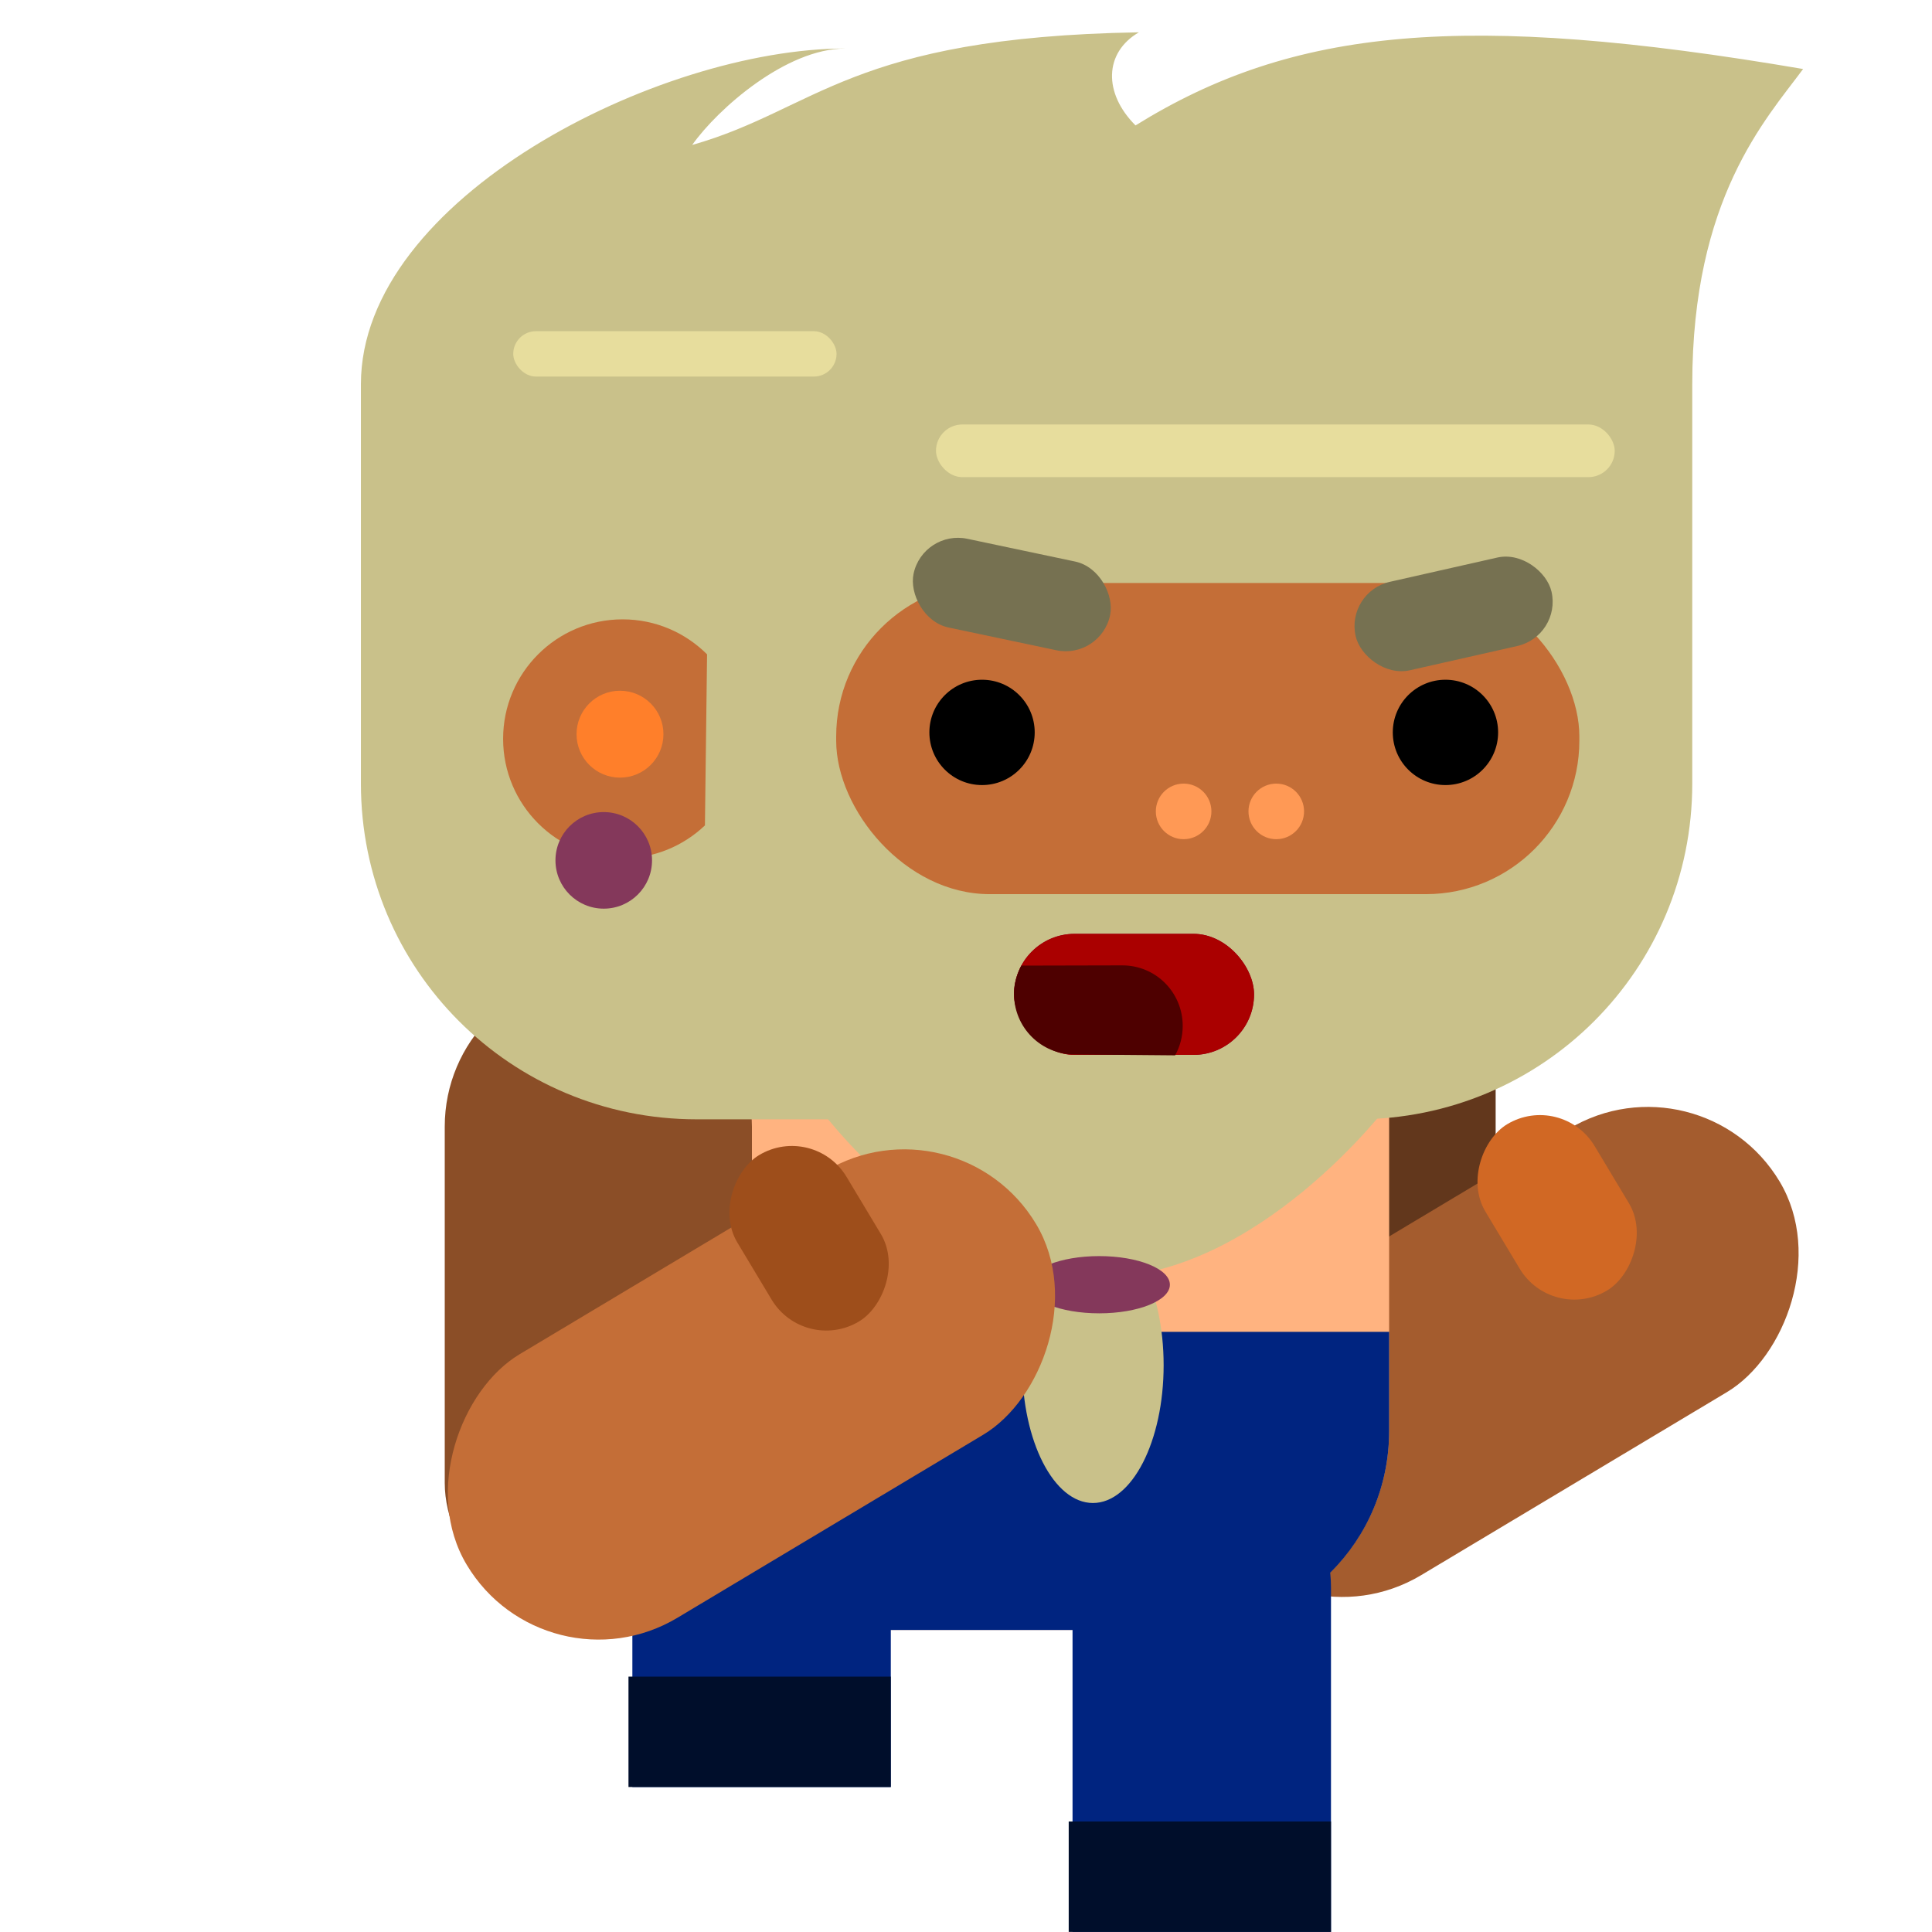 <?xml version="1.0" encoding="UTF-8" standalone="no"?>
<!-- Created with Inkscape (http://www.inkscape.org/) -->

<svg
   xmlns:dc="http://purl.org/dc/elements/1.1/"
   xmlns:cc="http://creativecommons.org/ns#"
   xmlns:rdf="http://www.w3.org/1999/02/22-rdf-syntax-ns#"
   xmlns:svg="http://www.w3.org/2000/svg"
   xmlns="http://www.w3.org/2000/svg"
   xmlns:sodipodi="http://sodipodi.sourceforge.net/DTD/sodipodi-0.dtd"
   xmlns:inkscape="http://www.inkscape.org/namespaces/inkscape"
   width="160"
   height="160"
   viewBox="0 0 42.333 42.333"
   version="1.1"
   id="svg8"
   inkscape:version="0.92.4 5da689c313, 2019-01-14"
   sodipodi:docname="body2-walk_6.svg">
  <defs
     id="defs2" />
  <sodipodi:namedview
     id="base"
     pagecolor="#ffffff"
     bordercolor="#666666"
     borderopacity="1.0"
     inkscape:pageopacity="0.0"
     inkscape:pageshadow="2"
     inkscape:zoom="4.0000002"
     inkscape:cx="117.94908"
     inkscape:cy="74.37786"
     inkscape:document-units="mm"
     inkscape:current-layer="layer3"
     showgrid="false"
     units="px"
     showguides="true"
     inkscape:guide-bbox="true"
     inkscape:window-width="2556"
     inkscape:window-height="1388"
     inkscape:window-x="0"
     inkscape:window-y="24"
     inkscape:window-maximized="0">
    <sodipodi:guide
       position="58.799,42.496"
       orientation="0,1"
       id="guide4531"
       inkscape:locked="false" />
    <sodipodi:guide
       position="1.503,-0.033"
       orientation="0,1"
       id="guide4533"
       inkscape:locked="false" />
    <sodipodi:guide
       position="42.362,69.223"
       orientation="1,0"
       id="guide4535"
       inkscape:locked="false" />
    <sodipodi:guide
       position="0,47.574"
       orientation="1,0"
       id="guide4537"
       inkscape:locked="false" />
  </sodipodi:namedview>
  <g
     inkscape:groupmode="layer"
     id="layer3"
     inkscape:label="body"
     style="display:inline">
    <g
       id="g1135"
       transform="matrix(0.959,0,0,0.959,-0.421,1.684)">
      <rect
         ry="3.508"
         y="19.509"
         x="27.596"
         height="15.154"
         width="7.016"
         id="rect874"
         style="display:inline;opacity:1;vector-effect:none;fill:#62371c;fill-opacity:1;fill-rule:evenodd;stroke:none;stroke-width:0.032px;stroke-linecap:butt;stroke-linejoin:miter;stroke-miterlimit:4;stroke-dasharray:none;stroke-dashoffset:0;stroke-opacity:1;paint-order:stroke markers fill" />
      <rect
         transform="rotate(59.096)"
         style="display:inline;opacity:1;vector-effect:none;fill:#a45c2e;fill-opacity:1;fill-rule:evenodd;stroke:none;stroke-width:0.016px;stroke-linecap:butt;stroke-linejoin:miter;stroke-miterlimit:4;stroke-dasharray:none;stroke-dashoffset:0;stroke-opacity:1;paint-order:stroke markers fill"
         id="rect876"
         width="7.016"
         height="15.154"
         x="39.26"
         y="-22.302"
         ry="3.508" />
      <rect
         style="display:inline;opacity:1;vector-effect:none;fill:#d16824;fill-opacity:1;fill-rule:evenodd;stroke:none;stroke-width:0.1px;stroke-linecap:butt;stroke-linejoin:miter;stroke-miterlimit:4;stroke-dasharray:none;stroke-dashoffset:0;stroke-opacity:1;paint-order:stroke markers fill"
         id="rect929"
         width="4.432"
         height="2.91"
         x="38.466"
         y="-19.044"
         ry="1.455"
         transform="rotate(59.028)" />
    </g>
    <rect
       style="display:inline;opacity:1;vector-effect:none;fill:#ffb380;fill-opacity:1;fill-rule:evenodd;stroke:none;stroke-width:0.117px;stroke-linecap:butt;stroke-linejoin:miter;stroke-miterlimit:4;stroke-dasharray:none;stroke-dashoffset:0;stroke-opacity:1;paint-order:stroke markers fill"
       id="rect4682"
       width="16.772"
       height="18.738"
       x="13.666"
       y="16.978"
       ry="4.357" />
    <path
       style="display:inline;opacity:1;vector-effect:none;fill:#002480;fill-opacity:1;fill-rule:evenodd;stroke:none;stroke-width:0.134px;stroke-linecap:butt;stroke-linejoin:miter;stroke-miterlimit:4;stroke-dasharray:none;stroke-dashoffset:0;stroke-opacity:1;paint-order:stroke markers fill;font-variant-east_asian:normal"
       d="m 30.438,29.183 v 2.176 c 0,2.414 -1.943,4.357 -4.357,4.357 h -8.058 c -2.414,0 -4.357,-1.943 -4.357,-4.357 v -2.176 z"
       id="rect4698"
       inkscape:connector-curvature="0"
       sodipodi:nodetypes="ccssccc" />
    <path
       sodipodi:nodetypes="ssccss"
       inkscape:connector-curvature="0"
       id="path966"
       d="m 16.687,28.774 c 1.569,0 2.832,1.263 2.832,2.832 v 7.55 h -5.663 v -7.55 c 0,-1.569 1.263,-2.832 2.832,-2.832 z"
       style="display:inline;opacity:1;vector-effect:none;fill:#002480;fill-opacity:1;fill-rule:evenodd;stroke:none;stroke-width:0.134px;stroke-linecap:butt;stroke-linejoin:miter;stroke-miterlimit:4;stroke-dasharray:none;stroke-dashoffset:0;stroke-opacity:1;paint-order:stroke markers fill;font-variant-east_asian:normal" />
    <rect
       style="display:inline;fill:#000e2b;fill-opacity:1;stroke:none;stroke-width:0.152;stroke-miterlimit:4;stroke-dasharray:none;font-variant-east_asian:normal;opacity:1;vector-effect:none;stroke-linecap:butt;stroke-linejoin:miter;stroke-dashoffset:0;stroke-opacity:1;paint-order:stroke markers fill"
       id="rect894-7"
       width="5.747"
       height="2.419"
       x="13.771"
       y="36.737"
       ry="1.4050081e-15" />
    <rect
       ry="3.365"
       y="21.321"
       x="9.745"
       height="14.539"
       width="6.731"
       id="rect878"
       style="display:inline;opacity:1;vector-effect:none;fill:#8b4e27;fill-opacity:1;fill-rule:evenodd;stroke:none;stroke-width:0.015px;stroke-linecap:butt;stroke-linejoin:miter;stroke-miterlimit:4;stroke-dasharray:none;stroke-dashoffset:0;stroke-opacity:1;paint-order:stroke markers fill" />
    <path
       style="display:inline;opacity:1;vector-effect:none;fill:#002480;fill-opacity:1;fill-rule:evenodd;stroke:none;stroke-width:0.134px;stroke-linecap:butt;stroke-linejoin:miter;stroke-miterlimit:4;stroke-dasharray:none;stroke-dashoffset:0;stroke-opacity:1;paint-order:stroke markers fill;font-variant-east_asian:normal"
       d="m 26.333,31.949 c 1.569,0 2.831,1.263 2.831,2.832 v 7.55 h -5.663 v -7.55 c 0,-1.569 1.263,-2.832 2.832,-2.832 z"
       id="rect947"
       inkscape:connector-curvature="0"
       sodipodi:nodetypes="ssccss" />
    <rect
       style="display:inline;fill:#000e2b;fill-opacity:1;stroke:none;stroke-width:0.152;stroke-miterlimit:4;stroke-dasharray:none;font-variant-east_asian:normal;opacity:1;vector-effect:none;stroke-linecap:butt;stroke-linejoin:miter;stroke-dashoffset:0;stroke-opacity:1;paint-order:stroke markers fill"
       id="rect894"
       width="5.747"
       height="2.419"
       x="23.417"
       y="39.912"
       ry="1.4050081e-15" />
    <path
       style="display:inline;fill:#c9c18a;fill-opacity:1;stroke:none;stroke-width:0.251px;stroke-linecap:butt;stroke-linejoin:miter;stroke-opacity:1;font-variant-east_asian:normal;opacity:1;vector-effect:none;stroke-miterlimit:4;stroke-dasharray:none;stroke-dashoffset:0;paint-order:stroke markers fill"
       d="m 17.831,24.126 c 0,0 2.764,3.867 6.254,3.867 3.49,0 6.352,-3.803 6.352,-3.803 z"
       id="path857-3"
       inkscape:connector-curvature="0" />
    <ellipse
       style="display:inline;fill:#c9c18a;fill-opacity:1;stroke:none;stroke-width:0.251px;stroke-miterlimit:4;stroke-dasharray:none;font-variant-east_asian:normal;opacity:1;vector-effect:none;stroke-linecap:butt;stroke-linejoin:miter;stroke-dashoffset:0;stroke-opacity:1;paint-order:stroke markers fill"
       id="path874"
       cx="23.948"
       cy="29.914"
       rx="1.549"
       ry="3.019" />
    <ellipse
       style="display:inline;fill:#84385b;fill-opacity:1;stroke:none;stroke-width:0.127;stroke-miterlimit:4;stroke-dasharray:none;font-variant-east_asian:normal;opacity:1;vector-effect:none;stroke-linecap:butt;stroke-linejoin:miter;stroke-dashoffset:0;stroke-opacity:1;paint-order:stroke markers fill"
       id="path874-3"
       cx="24.085"
       cy="28.15"
       rx="1.549"
       ry="0.627" />
    <path
       style="display:inline;opacity:1;vector-effect:none;fill:#c9c18a;fill-opacity:1;fill-rule:evenodd;stroke:none;stroke-width:0.251px;stroke-linecap:butt;stroke-linejoin:miter;stroke-miterlimit:4;stroke-dasharray:none;stroke-dashoffset:0;stroke-opacity:1;paint-order:stroke markers fill;font-variant-east_asian:normal"
       d="m 18.517,1.064 c -1.291,0 -2.791,1.321 -3.35,2.112 C 17.893,2.402 18.623,0.815 24.955,0.708 24.192,1.152 24.173,2.042 24.881,2.748 28.344,0.599 32.101,0.25 39.509,1.512 38.69,2.618 37.08,4.345 37.08,8.42 V 17.169 c 0,4.076 -3.281,7.357 -7.357,7.357 H 15.265 c -4.076,0 -7.357,-3.281 -7.357,-7.357 V 8.42 c 0,-4.076 6.533,-7.357 10.608,-7.357 z"
       id="rect4540"
       inkscape:connector-curvature="0"
       sodipodi:nodetypes="cccccssssssc" />
    <rect
       style="display:inline;opacity:1;vector-effect:none;fill:#c46e37;fill-opacity:1;fill-rule:evenodd;stroke:none;stroke-width:0.096px;stroke-linecap:butt;stroke-linejoin:miter;stroke-miterlimit:4;stroke-dasharray:none;stroke-dashoffset:0;stroke-opacity:1;paint-order:stroke markers fill"
       id="rect4572"
       width="16.284"
       height="6.818"
       x="18.322"
       y="12.774"
       ry="3.363" />
    <rect
       ry="0.994"
       y="19.147"
       x="25.902"
       height="1.987"
       width="4.401"
       id="rect4546"
       style="display:inline;opacity:1;vector-effect:none;fill:#767151;fill-opacity:1;fill-rule:evenodd;stroke:none;stroke-width:0.028px;stroke-linecap:butt;stroke-linejoin:miter;stroke-miterlimit:4;stroke-dasharray:none;stroke-dashoffset:0;stroke-opacity:1;paint-order:stroke markers fill;font-variant-east_asian:normal"
       transform="rotate(-12.732)" />
    <rect
       style="display:inline;opacity:1;vector-effect:none;fill:#767151;fill-opacity:1;fill-rule:evenodd;stroke:none;stroke-width:0.028px;stroke-linecap:butt;stroke-linejoin:miter;stroke-miterlimit:4;stroke-dasharray:none;stroke-dashoffset:0;stroke-opacity:1;paint-order:stroke markers fill;font-variant-east_asian:normal"
       id="rect4548"
       width="4.401"
       height="1.987"
       x="22.182"
       y="7.175"
       ry="0.994"
       transform="rotate(11.916)" />
    <circle
       style="display:inline;opacity:1;vector-effect:none;fill:#000000;fill-opacity:1;fill-rule:evenodd;stroke:none;stroke-width:0.028px;stroke-linecap:butt;stroke-linejoin:miter;stroke-miterlimit:4;stroke-dasharray:none;stroke-dashoffset:0;stroke-opacity:1;paint-order:stroke markers fill"
       id="path4559"
       cx="21.518"
       cy="16.048"
       r="1.154" />
    <circle
       r="1.154"
       cy="16.048"
       cx="31.672"
       id="circle4566"
       style="display:inline;opacity:1;vector-effect:none;fill:#000000;fill-opacity:1;fill-rule:evenodd;stroke:none;stroke-width:0.028px;stroke-linecap:butt;stroke-linejoin:miter;stroke-miterlimit:4;stroke-dasharray:none;stroke-dashoffset:0;stroke-opacity:1;paint-order:stroke markers fill" />
    <circle
       style="display:inline;opacity:1;vector-effect:none;fill:#ff9955;fill-opacity:1;fill-rule:evenodd;stroke:none;stroke-width:0.015px;stroke-linecap:butt;stroke-linejoin:miter;stroke-miterlimit:4;stroke-dasharray:none;stroke-dashoffset:0;stroke-opacity:1;paint-order:stroke markers fill"
       id="circle4568"
       cx="25.935"
       cy="17.779"
       r="0.609" />
    <circle
       r="0.609"
       cy="17.779"
       cx="27.965"
       id="circle4570"
       style="display:inline;opacity:1;vector-effect:none;fill:#ff9955;fill-opacity:1;fill-rule:evenodd;stroke:none;stroke-width:0.015px;stroke-linecap:butt;stroke-linejoin:miter;stroke-miterlimit:4;stroke-dasharray:none;stroke-dashoffset:0;stroke-opacity:1;paint-order:stroke markers fill" />
    <path
       style="display:inline;opacity:1;vector-effect:none;fill:#c46e37;fill-opacity:1;fill-rule:evenodd;stroke:none;stroke-width:0.096px;stroke-linecap:butt;stroke-linejoin:miter;stroke-miterlimit:4;stroke-dasharray:none;stroke-dashoffset:0;stroke-opacity:1;paint-order:stroke markers fill"
       d="m 15.446,18.086 c -0.47,0.447 -1.105,0.721 -1.804,0.721 -1.446,0 -2.618,-1.172 -2.618,-2.618 0,-1.446 1.172,-2.618 2.618,-2.618 0.723,0 1.377,0.293 1.851,0.767 z"
       id="path4574"
       inkscape:connector-curvature="0"
       sodipodi:nodetypes="cssscc" />
    <circle
       style="display:inline;opacity:1;vector-effect:none;fill:#ff7f2a;fill-opacity:1;fill-rule:evenodd;stroke:none;stroke-width:0.031px;stroke-linecap:butt;stroke-linejoin:miter;stroke-miterlimit:4;stroke-dasharray:none;stroke-dashoffset:0;stroke-opacity:1;paint-order:stroke markers fill"
       id="path4580"
       cx="13.585"
       cy="16.087"
       r="0.952" />
    <rect
       style="display:inline;opacity:1;vector-effect:none;fill:#e7dd9d;fill-opacity:1;fill-rule:evenodd;stroke:none;stroke-width:0.028px;stroke-linecap:butt;stroke-linejoin:miter;stroke-miterlimit:4;stroke-dasharray:none;stroke-dashoffset:0;stroke-opacity:1;paint-order:stroke markers fill;font-variant-east_asian:normal"
       id="rect4583"
       width="14.872"
       height="1.154"
       x="20.509"
       y="9.301"
       ry="0.577" />
    <rect
       style="display:inline;opacity:1;vector-effect:none;fill:#e7dd9d;fill-opacity:1;fill-rule:evenodd;stroke:none;stroke-width:0.028px;stroke-linecap:butt;stroke-linejoin:miter;stroke-miterlimit:4;stroke-dasharray:none;stroke-dashoffset:0;stroke-opacity:1;paint-order:stroke markers fill;font-variant-east_asian:normal"
       id="rect4585"
       width="7.084"
       height="0.994"
       x="11.246"
       y="7.257"
       ry="0.497" />
    <rect
       style="display:inline;opacity:1;vector-effect:none;fill:#800033;fill-opacity:1;fill-rule:evenodd;stroke:none;stroke-width:0.096px;stroke-linecap:butt;stroke-linejoin:miter;stroke-miterlimit:4;stroke-dasharray:none;stroke-dashoffset:0;stroke-opacity:1;paint-order:stroke markers fill"
       id="rect4624"
       width="5.258"
       height="2.652"
       x="22.22"
       y="20.462"
       ry="1.326" />
    <rect
       ry="1.326"
       y="20.462"
       x="22.22"
       height="2.652"
       width="5.258"
       id="rect4628"
       style="display:inline;opacity:1;vector-effect:none;fill:#aa0000;fill-opacity:1;fill-rule:evenodd;stroke:none;stroke-width:0.096px;stroke-linecap:butt;stroke-linejoin:miter;stroke-miterlimit:4;stroke-dasharray:none;stroke-dashoffset:0;stroke-opacity:1;paint-order:stroke markers fill" />
    <path
       style="display:inline;opacity:1;vector-effect:none;fill:#4e0000;fill-opacity:1;fill-rule:evenodd;stroke:none;stroke-width:0.096px;stroke-linecap:butt;stroke-linejoin:miter;stroke-miterlimit:4;stroke-dasharray:none;stroke-dashoffset:0;stroke-opacity:1;paint-order:stroke markers fill"
       d="m 22.38,21.158 2.209,-0.005 c 0.735,-0.002 1.326,0.591 1.326,1.326 0,0.234 -0.06,0.454 -0.166,0.645 l -2.204,-0.019 c -0.735,0 -1.326,-0.591 -1.326,-1.326 -0.008,-0.329 0.161,-0.621 0.161,-0.621 z"
       id="rect4626"
       inkscape:connector-curvature="0"
       sodipodi:nodetypes="csscccc" />
    <rect
       transform="rotate(59.096)"
       style="display:inline;opacity:1;vector-effect:none;fill:#c46e37;fill-opacity:1;fill-rule:evenodd;stroke:none;stroke-width:0.096px;stroke-linecap:butt;stroke-linejoin:miter;stroke-miterlimit:4;stroke-dasharray:none;stroke-dashoffset:0;stroke-opacity:1;paint-order:stroke markers fill"
       id="rect880"
       width="6.731"
       height="14.539"
       x="31.308"
       y="-5.704"
       ry="3.365" />
    <rect
       style="display:inline;opacity:1;vector-effect:none;fill:#9e4e1b;fill-opacity:1;fill-rule:evenodd;stroke:none;stroke-width:0.031px;stroke-linecap:butt;stroke-linejoin:miter;stroke-miterlimit:4;stroke-dasharray:none;stroke-dashoffset:0;stroke-opacity:1;paint-order:stroke markers fill"
       id="rect884"
       width="4.252"
       height="2.792"
       x="30.261"
       y="-2.634"
       ry="1.396"
       transform="rotate(59.028)" />
    <circle
       style="display:inline;opacity:1;vector-effect:none;fill:#84385b;fill-opacity:1;fill-rule:evenodd;stroke:none;stroke-width:0.127;stroke-linecap:butt;stroke-linejoin:miter;stroke-miterlimit:4;stroke-dasharray:none;stroke-dashoffset:0;stroke-opacity:1;paint-order:stroke markers fill"
       id="path858"
       cx="13.229"
       cy="18.852"
       r="1.058" />
  </g>
</svg>
